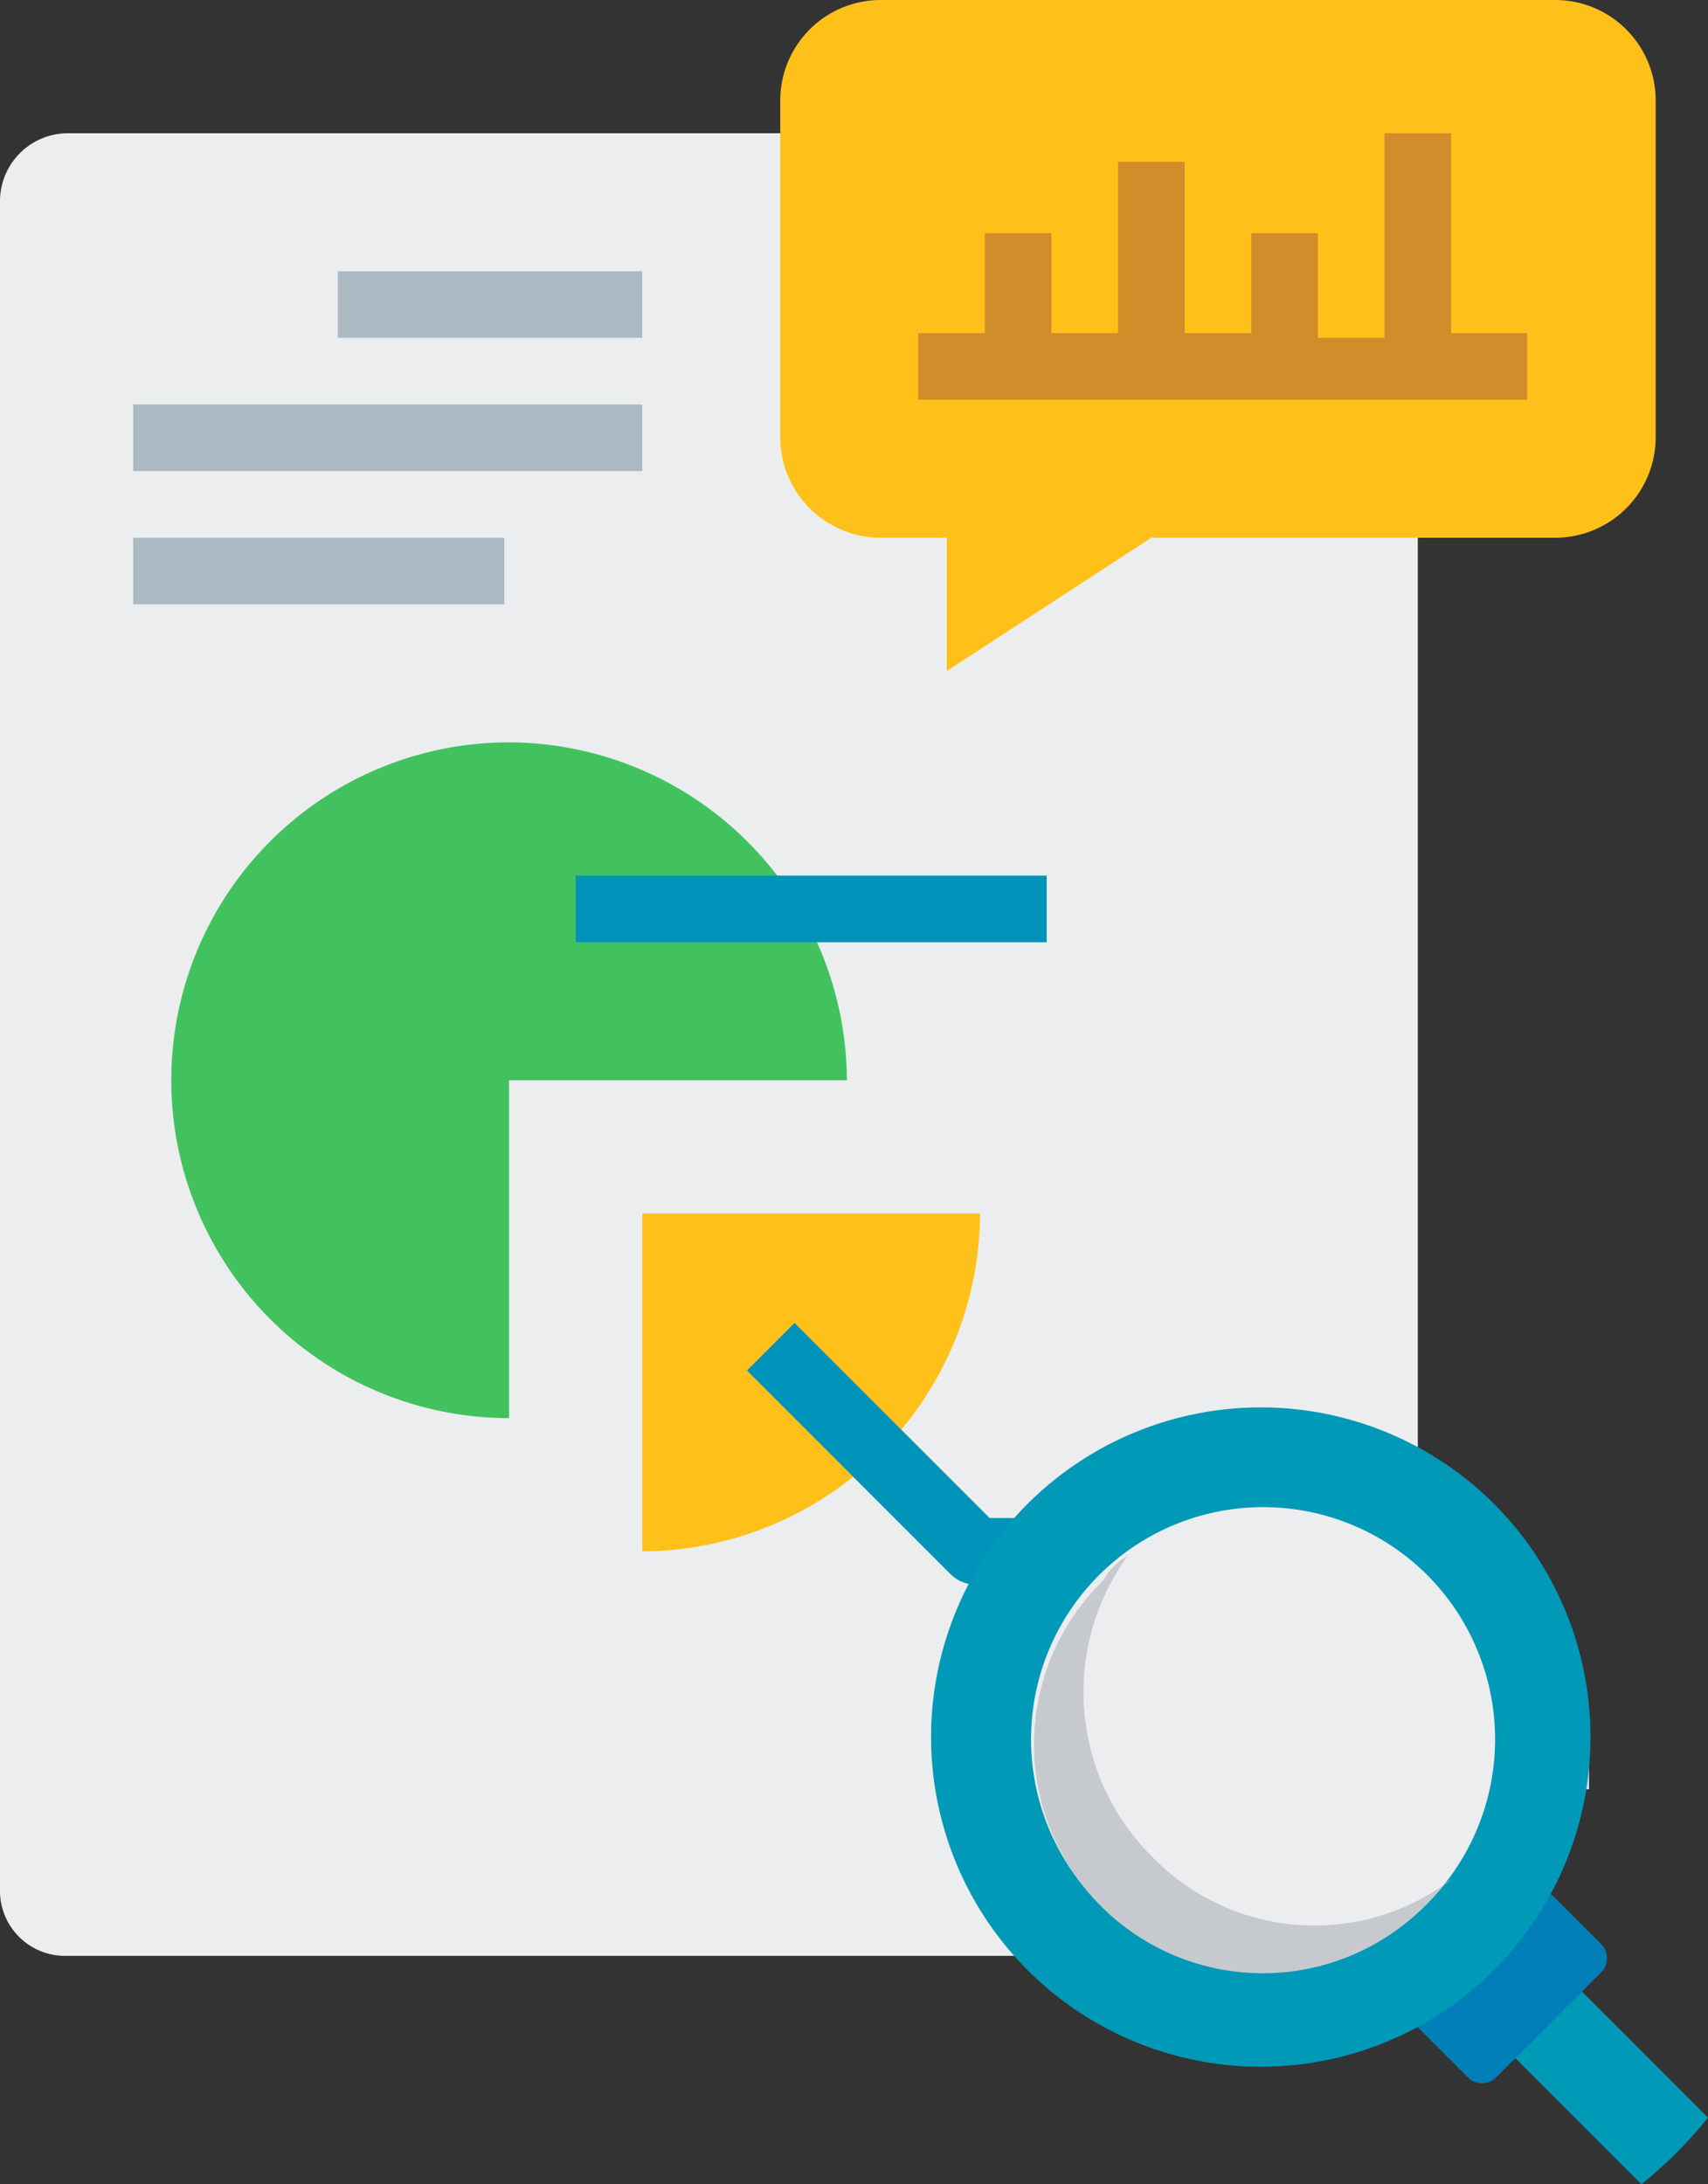 <svg xmlns="http://www.w3.org/2000/svg" width="35.9" height="45.9" viewBox="0 0 35.9 45.9">
  <rect x="0" y="0" width="35.9" height="45.9" fill="#333333" stroke="none"/>
  <g id="Group_10970" data-name="Group 10970" transform="translate(-736.1 -376.1)">
    <path id="Path_7563" data-name="Path 7563" d="M737.5,378.9h27a1.367,1.367,0,0,1,1.4,1.4v34.8a2.112,2.112,0,0,1-2.1,2.1H737.5a1.367,1.367,0,0,1-1.4-1.4V380.3A1.43,1.43,0,0,1,737.5,378.9Z" fill="#ecedef"/>
    <path id="Path_7564" data-name="Path 7564" d="M768.8,387.4h-8.5l-4.3,2.8v-2.8h-1.4a2.112,2.112,0,0,1-2.1-2.1v-7.1a2.112,2.112,0,0,1,2.1-2.1h14.2a2.112,2.112,0,0,1,2.1,2.1v7.1A2.112,2.112,0,0,1,768.8,387.4Z" fill="#ffc119"/>
    <path id="Path_7565" data-name="Path 7565" d="M766.6,383.2v-4.3h-1.4v4.3h-1.4V381h-1.4v2.1H761v-3.6h-1.4v3.6h-1.4V381h-1.4v2.1h-1.4v1.4h12.8v-1.4h-1.6Z" fill="#d18d29"/>
    <path id="Path_7566" data-name="Path 7566" d="M749.6,408.7a7.127,7.127,0,0,0,7.1-7.1h-7.1Z" fill="#ffc119"/>
    <path id="Path_7567" data-name="Path 7567" d="M746.8,391.7a7.1,7.1,0,0,0,0,14.2v-7.1h7.1A7.127,7.127,0,0,0,746.8,391.7Z" fill="#42c25e"/>
    <g id="Group_10969" data-name="Group 10969">
      <path id="Path_7568" data-name="Path 7568" d="M760.2,409.4h-3.6a.764.764,0,0,1-.5-.2l-4.3-4.3,1-1,4.1,4.1h3.3Z" fill="#0093ba"/>
      <path id="Path_7569" data-name="Path 7569" d="M761.7,408h1.4v1.4h-1.4Z" fill="#0093ba"/>
      <path id="Path_7570" data-name="Path 7570" d="M748.2,394.5h9.9v1.4h-9.9Z" fill="#0093ba"/>
    </g>
    <path id="Path_7571" data-name="Path 7571" d="M743.2,381.8h6.4v1.4h-6.4Z" fill="#abbac2"/>
    <path id="Path_7572" data-name="Path 7572" d="M738.9,384.6h10.7V386H738.9Z" fill="#abbac2"/>
    <path id="Path_7573" data-name="Path 7573" d="M738.9,387.4h7.8v1.4h-7.8Z" fill="#abbac2"/>
    <path id="Path_7574" data-name="Path 7574" d="M768.1,412.3h1.4v1.4h-1.4Z" fill="#d7e6eb"/>
    <path id="Path_7575" data-name="Path 7575" d="M769.2,417.8l-1.4,1.4,2.8,2.8a9.267,9.267,0,0,0,1.4-1.4Z" fill="#0099b8"/>
    <path id="Path_7576" data-name="Path 7576" d="M769.8,417l-1.2-1.2a7.071,7.071,0,0,1-2.8,2.8l1.2,1.2a.446.446,0,0,0,.5,0l2.3-2.3A.454.454,0,0,0,769.8,417Z" fill="#007eb8"/>
    <path id="Path_7577" data-name="Path 7577" d="M767.5,407.7a6.93,6.93,0,1,1-9.8,0A6.941,6.941,0,0,1,767.5,407.7Z" fill="#0099b8"/>
    <path id="Path_7578" data-name="Path 7578" d="M766.1,416.1a4.879,4.879,0,1,1,0-6.9A4.889,4.889,0,0,1,766.1,416.1Z" fill="#ecedef"/>
    <path id="Path_7579" data-name="Path 7579" d="M766.1,416.1c.2-.2.3-.4.5-.5a4.754,4.754,0,0,1-6.3-.5,4.868,4.868,0,0,1-.5-6.3,1.2,1.2,0,0,0-.5.5,4.809,4.809,0,1,0,6.8,6.8Z" fill="#c6cacf"/>
  </g>
</svg>
